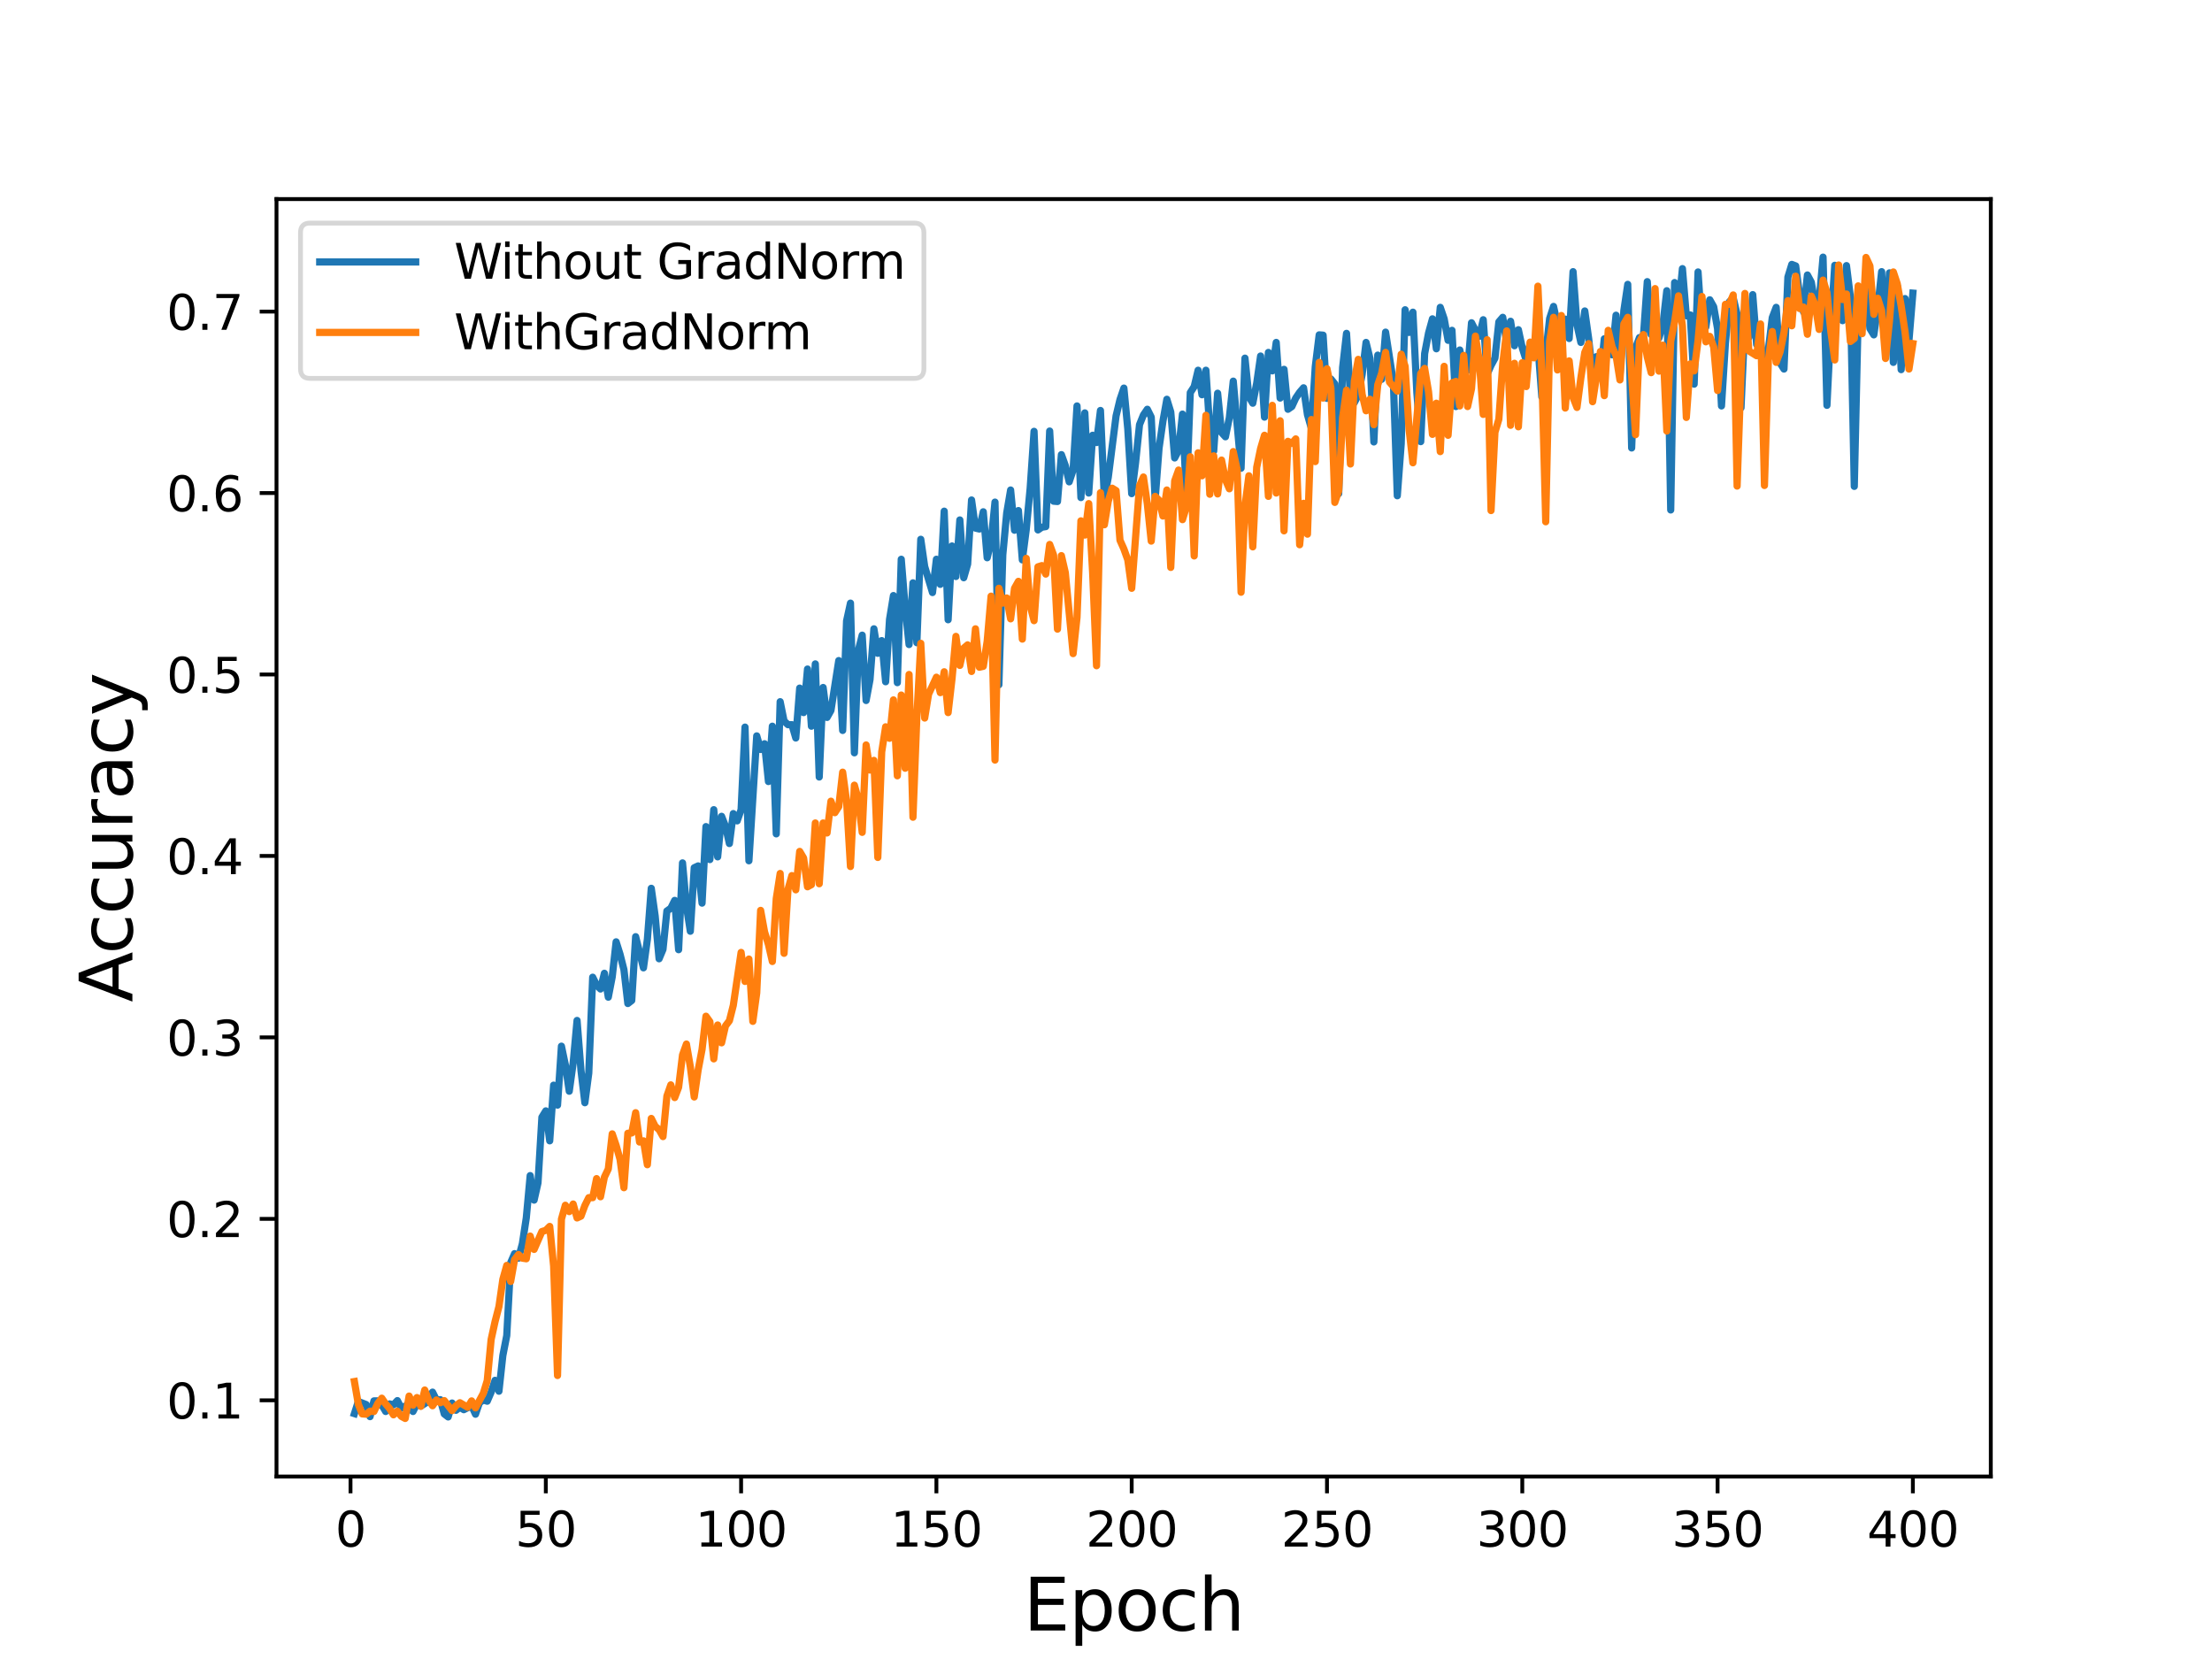 <?xml version="1.0" encoding="utf-8" standalone="no"?>
<!DOCTYPE svg PUBLIC "-//W3C//DTD SVG 1.1//EN"
  "http://www.w3.org/Graphics/SVG/1.1/DTD/svg11.dtd">
<svg height="345.6pt" version="1.1" viewBox="0 0 460.8 345.6" width="460.8pt" xmlns="http://www.w3.org/2000/svg" xmlns:xlink="http://www.w3.org/1999/xlink">
 <defs>
  <style type="text/css">*{stroke-linecap:butt;stroke-linejoin:round;}</style>
 </defs>
 <g id="figure_1">
  <g id="patch_1">
   <path d="M 0 345.6 
L 460.8 345.6 
L 460.8 0 
L 0 0 
z
" style="fill:#ffffff;"/>
  </g>
  <g id="axes_1">
   <g id="patch_2">
    <path d="M 57.6 307.584 
L 414.72 307.584 
L 414.72 41.472 
L 57.6 41.472 
z
" style="fill:#ffffff;"/>
   </g>
   <g id="matplotlib.axis_1">
    <g id="xtick_1">
     <g id="line2d_1">
      <defs>
       <path d="M 0 0 
L 0 3.5 
" id="m61947dbec0" style="stroke:#000000;stroke-width:0.8;"/>
      </defs>
      <g>
       <use style="stroke:#000000;stroke-width:0.8;" x="73.019" xlink:href="#m61947dbec0" y="307.584"/>
      </g>
     </g>
     <g id="text_1">
      <!-- 0 -->
      <g transform="translate(69.838 322.182)scale(0.1 -0.1)">
       <defs>
        <path d="M 2034 4250 
Q 1547 4250 1301 3770 
Q 1056 3291 1056 2328 
Q 1056 1369 1301 889 
Q 1547 409 2034 409 
Q 2525 409 2770 889 
Q 3016 1369 3016 2328 
Q 3016 3291 2770 3770 
Q 2525 4250 2034 4250 
z
M 2034 4750 
Q 2819 4750 3233 4129 
Q 3647 3509 3647 2328 
Q 3647 1150 3233 529 
Q 2819 -91 2034 -91 
Q 1250 -91 836 529 
Q 422 1150 422 2328 
Q 422 3509 836 4129 
Q 1250 4750 2034 4750 
z
" id="DejaVuSans-30" transform="scale(0.016)"/>
       </defs>
       <use xlink:href="#DejaVuSans-30"/>
      </g>
     </g>
    </g>
    <g id="xtick_2">
     <g id="line2d_2">
      <g>
       <use style="stroke:#000000;stroke-width:0.8;" x="113.703" xlink:href="#m61947dbec0" y="307.584"/>
      </g>
     </g>
     <g id="text_2">
      <!-- 50 -->
      <g transform="translate(107.34 322.182)scale(0.1 -0.1)">
       <defs>
        <path d="M 691 4666 
L 3169 4666 
L 3169 4134 
L 1269 4134 
L 1269 2991 
Q 1406 3038 1543 3061 
Q 1681 3084 1819 3084 
Q 2600 3084 3056 2656 
Q 3513 2228 3513 1497 
Q 3513 744 3044 326 
Q 2575 -91 1722 -91 
Q 1428 -91 1123 -41 
Q 819 9 494 109 
L 494 744 
Q 775 591 1075 516 
Q 1375 441 1709 441 
Q 2250 441 2565 725 
Q 2881 1009 2881 1497 
Q 2881 1984 2565 2268 
Q 2250 2553 1709 2553 
Q 1456 2553 1204 2497 
Q 953 2441 691 2322 
L 691 4666 
z
" id="DejaVuSans-35" transform="scale(0.016)"/>
       </defs>
       <use xlink:href="#DejaVuSans-35"/>
       <use x="63.623" xlink:href="#DejaVuSans-30"/>
      </g>
     </g>
    </g>
    <g id="xtick_3">
     <g id="line2d_3">
      <g>
       <use style="stroke:#000000;stroke-width:0.8;" x="154.386" xlink:href="#m61947dbec0" y="307.584"/>
      </g>
     </g>
     <g id="text_3">
      <!-- 100 -->
      <g transform="translate(144.842 322.182)scale(0.1 -0.1)">
       <defs>
        <path d="M 794 531 
L 1825 531 
L 1825 4091 
L 703 3866 
L 703 4441 
L 1819 4666 
L 2450 4666 
L 2450 531 
L 3481 531 
L 3481 0 
L 794 0 
L 794 531 
z
" id="DejaVuSans-31" transform="scale(0.016)"/>
       </defs>
       <use xlink:href="#DejaVuSans-31"/>
       <use x="63.623" xlink:href="#DejaVuSans-30"/>
       <use x="127.246" xlink:href="#DejaVuSans-30"/>
      </g>
     </g>
    </g>
    <g id="xtick_4">
     <g id="line2d_4">
      <g>
       <use style="stroke:#000000;stroke-width:0.8;" x="195.07" xlink:href="#m61947dbec0" y="307.584"/>
      </g>
     </g>
     <g id="text_4">
      <!-- 150 -->
      <g transform="translate(185.526 322.182)scale(0.1 -0.1)">
       <use xlink:href="#DejaVuSans-31"/>
       <use x="63.623" xlink:href="#DejaVuSans-35"/>
       <use x="127.246" xlink:href="#DejaVuSans-30"/>
      </g>
     </g>
    </g>
    <g id="xtick_5">
     <g id="line2d_5">
      <g>
       <use style="stroke:#000000;stroke-width:0.8;" x="235.753" xlink:href="#m61947dbec0" y="307.584"/>
      </g>
     </g>
     <g id="text_5">
      <!-- 200 -->
      <g transform="translate(226.209 322.182)scale(0.1 -0.1)">
       <defs>
        <path d="M 1228 531 
L 3431 531 
L 3431 0 
L 469 0 
L 469 531 
Q 828 903 1448 1529 
Q 2069 2156 2228 2338 
Q 2531 2678 2651 2914 
Q 2772 3150 2772 3378 
Q 2772 3750 2511 3984 
Q 2250 4219 1831 4219 
Q 1534 4219 1204 4116 
Q 875 4013 500 3803 
L 500 4441 
Q 881 4594 1212 4672 
Q 1544 4750 1819 4750 
Q 2544 4750 2975 4387 
Q 3406 4025 3406 3419 
Q 3406 3131 3298 2873 
Q 3191 2616 2906 2266 
Q 2828 2175 2409 1742 
Q 1991 1309 1228 531 
z
" id="DejaVuSans-32" transform="scale(0.016)"/>
       </defs>
       <use xlink:href="#DejaVuSans-32"/>
       <use x="63.623" xlink:href="#DejaVuSans-30"/>
       <use x="127.246" xlink:href="#DejaVuSans-30"/>
      </g>
     </g>
    </g>
    <g id="xtick_6">
     <g id="line2d_6">
      <g>
       <use style="stroke:#000000;stroke-width:0.8;" x="276.437" xlink:href="#m61947dbec0" y="307.584"/>
      </g>
     </g>
     <g id="text_6">
      <!-- 250 -->
      <g transform="translate(266.893 322.182)scale(0.1 -0.1)">
       <use xlink:href="#DejaVuSans-32"/>
       <use x="63.623" xlink:href="#DejaVuSans-35"/>
       <use x="127.246" xlink:href="#DejaVuSans-30"/>
      </g>
     </g>
    </g>
    <g id="xtick_7">
     <g id="line2d_7">
      <g>
       <use style="stroke:#000000;stroke-width:0.8;" x="317.12" xlink:href="#m61947dbec0" y="307.584"/>
      </g>
     </g>
     <g id="text_7">
      <!-- 300 -->
      <g transform="translate(307.576 322.182)scale(0.1 -0.1)">
       <defs>
        <path d="M 2597 2516 
Q 3050 2419 3304 2112 
Q 3559 1806 3559 1356 
Q 3559 666 3084 287 
Q 2609 -91 1734 -91 
Q 1441 -91 1130 -33 
Q 819 25 488 141 
L 488 750 
Q 750 597 1062 519 
Q 1375 441 1716 441 
Q 2309 441 2620 675 
Q 2931 909 2931 1356 
Q 2931 1769 2642 2001 
Q 2353 2234 1838 2234 
L 1294 2234 
L 1294 2753 
L 1863 2753 
Q 2328 2753 2575 2939 
Q 2822 3125 2822 3475 
Q 2822 3834 2567 4026 
Q 2313 4219 1838 4219 
Q 1578 4219 1281 4162 
Q 984 4106 628 3988 
L 628 4550 
Q 988 4650 1302 4700 
Q 1616 4750 1894 4750 
Q 2613 4750 3031 4423 
Q 3450 4097 3450 3541 
Q 3450 3153 3228 2886 
Q 3006 2619 2597 2516 
z
" id="DejaVuSans-33" transform="scale(0.016)"/>
       </defs>
       <use xlink:href="#DejaVuSans-33"/>
       <use x="63.623" xlink:href="#DejaVuSans-30"/>
       <use x="127.246" xlink:href="#DejaVuSans-30"/>
      </g>
     </g>
    </g>
    <g id="xtick_8">
     <g id="line2d_8">
      <g>
       <use style="stroke:#000000;stroke-width:0.8;" x="357.804" xlink:href="#m61947dbec0" y="307.584"/>
      </g>
     </g>
     <g id="text_8">
      <!-- 350 -->
      <g transform="translate(348.26 322.182)scale(0.1 -0.1)">
       <use xlink:href="#DejaVuSans-33"/>
       <use x="63.623" xlink:href="#DejaVuSans-35"/>
       <use x="127.246" xlink:href="#DejaVuSans-30"/>
      </g>
     </g>
    </g>
    <g id="xtick_9">
     <g id="line2d_9">
      <g>
       <use style="stroke:#000000;stroke-width:0.8;" x="398.487" xlink:href="#m61947dbec0" y="307.584"/>
      </g>
     </g>
     <g id="text_9">
      <!-- 400 -->
      <g transform="translate(388.944 322.182)scale(0.1 -0.1)">
       <defs>
        <path d="M 2419 4116 
L 825 1625 
L 2419 1625 
L 2419 4116 
z
M 2253 4666 
L 3047 4666 
L 3047 1625 
L 3713 1625 
L 3713 1100 
L 3047 1100 
L 3047 0 
L 2419 0 
L 2419 1100 
L 313 1100 
L 313 1709 
L 2253 4666 
z
" id="DejaVuSans-34" transform="scale(0.016)"/>
       </defs>
       <use xlink:href="#DejaVuSans-34"/>
       <use x="63.623" xlink:href="#DejaVuSans-30"/>
       <use x="127.246" xlink:href="#DejaVuSans-30"/>
      </g>
     </g>
    </g>
    <g id="text_10">
     <!-- Epoch -->
     <g transform="translate(213.194 339.66)scale(0.15 -0.15)">
      <defs>
       <path d="M 628 4666 
L 3578 4666 
L 3578 4134 
L 1259 4134 
L 1259 2753 
L 3481 2753 
L 3481 2222 
L 1259 2222 
L 1259 531 
L 3634 531 
L 3634 0 
L 628 0 
L 628 4666 
z
" id="DejaVuSans-45" transform="scale(0.016)"/>
       <path d="M 1159 525 
L 1159 -1331 
L 581 -1331 
L 581 3500 
L 1159 3500 
L 1159 2969 
Q 1341 3281 1617 3432 
Q 1894 3584 2278 3584 
Q 2916 3584 3314 3078 
Q 3713 2572 3713 1747 
Q 3713 922 3314 415 
Q 2916 -91 2278 -91 
Q 1894 -91 1617 61 
Q 1341 213 1159 525 
z
M 3116 1747 
Q 3116 2381 2855 2742 
Q 2594 3103 2138 3103 
Q 1681 3103 1420 2742 
Q 1159 2381 1159 1747 
Q 1159 1113 1420 752 
Q 1681 391 2138 391 
Q 2594 391 2855 752 
Q 3116 1113 3116 1747 
z
" id="DejaVuSans-70" transform="scale(0.016)"/>
       <path d="M 1959 3097 
Q 1497 3097 1228 2736 
Q 959 2375 959 1747 
Q 959 1119 1226 758 
Q 1494 397 1959 397 
Q 2419 397 2687 759 
Q 2956 1122 2956 1747 
Q 2956 2369 2687 2733 
Q 2419 3097 1959 3097 
z
M 1959 3584 
Q 2709 3584 3137 3096 
Q 3566 2609 3566 1747 
Q 3566 888 3137 398 
Q 2709 -91 1959 -91 
Q 1206 -91 779 398 
Q 353 888 353 1747 
Q 353 2609 779 3096 
Q 1206 3584 1959 3584 
z
" id="DejaVuSans-6f" transform="scale(0.016)"/>
       <path d="M 3122 3366 
L 3122 2828 
Q 2878 2963 2633 3030 
Q 2388 3097 2138 3097 
Q 1578 3097 1268 2742 
Q 959 2388 959 1747 
Q 959 1106 1268 751 
Q 1578 397 2138 397 
Q 2388 397 2633 464 
Q 2878 531 3122 666 
L 3122 134 
Q 2881 22 2623 -34 
Q 2366 -91 2075 -91 
Q 1284 -91 818 406 
Q 353 903 353 1747 
Q 353 2603 823 3093 
Q 1294 3584 2113 3584 
Q 2378 3584 2631 3529 
Q 2884 3475 3122 3366 
z
" id="DejaVuSans-63" transform="scale(0.016)"/>
       <path d="M 3513 2113 
L 3513 0 
L 2938 0 
L 2938 2094 
Q 2938 2591 2744 2837 
Q 2550 3084 2163 3084 
Q 1697 3084 1428 2787 
Q 1159 2491 1159 1978 
L 1159 0 
L 581 0 
L 581 4863 
L 1159 4863 
L 1159 2956 
Q 1366 3272 1645 3428 
Q 1925 3584 2291 3584 
Q 2894 3584 3203 3211 
Q 3513 2838 3513 2113 
z
" id="DejaVuSans-68" transform="scale(0.016)"/>
      </defs>
      <use xlink:href="#DejaVuSans-45"/>
      <use x="63.184" xlink:href="#DejaVuSans-70"/>
      <use x="126.66" xlink:href="#DejaVuSans-6f"/>
      <use x="187.842" xlink:href="#DejaVuSans-63"/>
      <use x="242.822" xlink:href="#DejaVuSans-68"/>
     </g>
    </g>
   </g>
   <g id="matplotlib.axis_2">
    <g id="ytick_1">
     <g id="line2d_10">
      <defs>
       <path d="M 0 0 
L -3.5 0 
" id="m4058f0168a" style="stroke:#000000;stroke-width:0.8;"/>
      </defs>
      <g>
       <use style="stroke:#000000;stroke-width:0.8;" x="57.6" xlink:href="#m4058f0168a" y="291.708"/>
      </g>
     </g>
     <g id="text_11">
      <!-- 0.1 -->
      <g transform="translate(34.697 295.507)scale(0.1 -0.1)">
       <defs>
        <path d="M 684 794 
L 1344 794 
L 1344 0 
L 684 0 
L 684 794 
z
" id="DejaVuSans-2e" transform="scale(0.016)"/>
       </defs>
       <use xlink:href="#DejaVuSans-30"/>
       <use x="63.623" xlink:href="#DejaVuSans-2e"/>
       <use x="95.41" xlink:href="#DejaVuSans-31"/>
      </g>
     </g>
    </g>
    <g id="ytick_2">
     <g id="line2d_11">
      <g>
       <use style="stroke:#000000;stroke-width:0.8;" x="57.6" xlink:href="#m4058f0168a" y="253.908"/>
      </g>
     </g>
     <g id="text_12">
      <!-- 0.2 -->
      <g transform="translate(34.697 257.707)scale(0.1 -0.1)">
       <use xlink:href="#DejaVuSans-30"/>
       <use x="63.623" xlink:href="#DejaVuSans-2e"/>
       <use x="95.41" xlink:href="#DejaVuSans-32"/>
      </g>
     </g>
    </g>
    <g id="ytick_3">
     <g id="line2d_12">
      <g>
       <use style="stroke:#000000;stroke-width:0.8;" x="57.6" xlink:href="#m4058f0168a" y="216.108"/>
      </g>
     </g>
     <g id="text_13">
      <!-- 0.3 -->
      <g transform="translate(34.697 219.907)scale(0.1 -0.1)">
       <use xlink:href="#DejaVuSans-30"/>
       <use x="63.623" xlink:href="#DejaVuSans-2e"/>
       <use x="95.41" xlink:href="#DejaVuSans-33"/>
      </g>
     </g>
    </g>
    <g id="ytick_4">
     <g id="line2d_13">
      <g>
       <use style="stroke:#000000;stroke-width:0.8;" x="57.6" xlink:href="#m4058f0168a" y="178.308"/>
      </g>
     </g>
     <g id="text_14">
      <!-- 0.4 -->
      <g transform="translate(34.697 182.107)scale(0.1 -0.1)">
       <use xlink:href="#DejaVuSans-30"/>
       <use x="63.623" xlink:href="#DejaVuSans-2e"/>
       <use x="95.41" xlink:href="#DejaVuSans-34"/>
      </g>
     </g>
    </g>
    <g id="ytick_5">
     <g id="line2d_14">
      <g>
       <use style="stroke:#000000;stroke-width:0.8;" x="57.6" xlink:href="#m4058f0168a" y="140.508"/>
      </g>
     </g>
     <g id="text_15">
      <!-- 0.5 -->
      <g transform="translate(34.697 144.307)scale(0.1 -0.1)">
       <use xlink:href="#DejaVuSans-30"/>
       <use x="63.623" xlink:href="#DejaVuSans-2e"/>
       <use x="95.41" xlink:href="#DejaVuSans-35"/>
      </g>
     </g>
    </g>
    <g id="ytick_6">
     <g id="line2d_15">
      <g>
       <use style="stroke:#000000;stroke-width:0.8;" x="57.6" xlink:href="#m4058f0168a" y="102.708"/>
      </g>
     </g>
     <g id="text_16">
      <!-- 0.6 -->
      <g transform="translate(34.697 106.507)scale(0.1 -0.1)">
       <defs>
        <path d="M 2113 2584 
Q 1688 2584 1439 2293 
Q 1191 2003 1191 1497 
Q 1191 994 1439 701 
Q 1688 409 2113 409 
Q 2538 409 2786 701 
Q 3034 994 3034 1497 
Q 3034 2003 2786 2293 
Q 2538 2584 2113 2584 
z
M 3366 4563 
L 3366 3988 
Q 3128 4100 2886 4159 
Q 2644 4219 2406 4219 
Q 1781 4219 1451 3797 
Q 1122 3375 1075 2522 
Q 1259 2794 1537 2939 
Q 1816 3084 2150 3084 
Q 2853 3084 3261 2657 
Q 3669 2231 3669 1497 
Q 3669 778 3244 343 
Q 2819 -91 2113 -91 
Q 1303 -91 875 529 
Q 447 1150 447 2328 
Q 447 3434 972 4092 
Q 1497 4750 2381 4750 
Q 2619 4750 2861 4703 
Q 3103 4656 3366 4563 
z
" id="DejaVuSans-36" transform="scale(0.016)"/>
       </defs>
       <use xlink:href="#DejaVuSans-30"/>
       <use x="63.623" xlink:href="#DejaVuSans-2e"/>
       <use x="95.41" xlink:href="#DejaVuSans-36"/>
      </g>
     </g>
    </g>
    <g id="ytick_7">
     <g id="line2d_16">
      <g>
       <use style="stroke:#000000;stroke-width:0.8;" x="57.6" xlink:href="#m4058f0168a" y="64.908"/>
      </g>
     </g>
     <g id="text_17">
      <!-- 0.7 -->
      <g transform="translate(34.697 68.707)scale(0.1 -0.1)">
       <defs>
        <path d="M 525 4666 
L 3525 4666 
L 3525 4397 
L 1831 0 
L 1172 0 
L 2766 4134 
L 525 4134 
L 525 4666 
z
" id="DejaVuSans-37" transform="scale(0.016)"/>
       </defs>
       <use xlink:href="#DejaVuSans-30"/>
       <use x="63.623" xlink:href="#DejaVuSans-2e"/>
       <use x="95.41" xlink:href="#DejaVuSans-37"/>
      </g>
     </g>
    </g>
    <g id="text_18">
     <!-- Accuracy -->
     <g transform="translate(27.577 208.77)rotate(-90)scale(0.15 -0.15)">
      <defs>
       <path d="M 2188 4044 
L 1331 1722 
L 3047 1722 
L 2188 4044 
z
M 1831 4666 
L 2547 4666 
L 4325 0 
L 3669 0 
L 3244 1197 
L 1141 1197 
L 716 0 
L 50 0 
L 1831 4666 
z
" id="DejaVuSans-41" transform="scale(0.016)"/>
       <path d="M 544 1381 
L 544 3500 
L 1119 3500 
L 1119 1403 
Q 1119 906 1312 657 
Q 1506 409 1894 409 
Q 2359 409 2629 706 
Q 2900 1003 2900 1516 
L 2900 3500 
L 3475 3500 
L 3475 0 
L 2900 0 
L 2900 538 
Q 2691 219 2414 64 
Q 2138 -91 1772 -91 
Q 1169 -91 856 284 
Q 544 659 544 1381 
z
M 1991 3584 
L 1991 3584 
z
" id="DejaVuSans-75" transform="scale(0.016)"/>
       <path d="M 2631 2963 
Q 2534 3019 2420 3045 
Q 2306 3072 2169 3072 
Q 1681 3072 1420 2755 
Q 1159 2438 1159 1844 
L 1159 0 
L 581 0 
L 581 3500 
L 1159 3500 
L 1159 2956 
Q 1341 3275 1631 3429 
Q 1922 3584 2338 3584 
Q 2397 3584 2469 3576 
Q 2541 3569 2628 3553 
L 2631 2963 
z
" id="DejaVuSans-72" transform="scale(0.016)"/>
       <path d="M 2194 1759 
Q 1497 1759 1228 1600 
Q 959 1441 959 1056 
Q 959 750 1161 570 
Q 1363 391 1709 391 
Q 2188 391 2477 730 
Q 2766 1069 2766 1631 
L 2766 1759 
L 2194 1759 
z
M 3341 1997 
L 3341 0 
L 2766 0 
L 2766 531 
Q 2569 213 2275 61 
Q 1981 -91 1556 -91 
Q 1019 -91 701 211 
Q 384 513 384 1019 
Q 384 1609 779 1909 
Q 1175 2209 1959 2209 
L 2766 2209 
L 2766 2266 
Q 2766 2663 2505 2880 
Q 2244 3097 1772 3097 
Q 1472 3097 1187 3025 
Q 903 2953 641 2809 
L 641 3341 
Q 956 3463 1253 3523 
Q 1550 3584 1831 3584 
Q 2591 3584 2966 3190 
Q 3341 2797 3341 1997 
z
" id="DejaVuSans-61" transform="scale(0.016)"/>
       <path d="M 2059 -325 
Q 1816 -950 1584 -1140 
Q 1353 -1331 966 -1331 
L 506 -1331 
L 506 -850 
L 844 -850 
Q 1081 -850 1212 -737 
Q 1344 -625 1503 -206 
L 1606 56 
L 191 3500 
L 800 3500 
L 1894 763 
L 2988 3500 
L 3597 3500 
L 2059 -325 
z
" id="DejaVuSans-79" transform="scale(0.016)"/>
      </defs>
      <use xlink:href="#DejaVuSans-41"/>
      <use x="66.658" xlink:href="#DejaVuSans-63"/>
      <use x="121.639" xlink:href="#DejaVuSans-63"/>
      <use x="176.619" xlink:href="#DejaVuSans-75"/>
      <use x="239.998" xlink:href="#DejaVuSans-72"/>
      <use x="281.111" xlink:href="#DejaVuSans-61"/>
      <use x="342.391" xlink:href="#DejaVuSans-63"/>
      <use x="397.371" xlink:href="#DejaVuSans-79"/>
     </g>
    </g>
   </g>
   <g id="line2d_17">
    <path clip-path="url(#pa5a0546afa)" d="M 73.833 294.48 
L 74.646 291.96 
L 76.274 292.59 
L 77.087 295.11 
L 77.901 291.834 
L 78.715 291.834 
L 79.528 292.653 
L 80.342 294.039 
L 81.156 292.464 
L 81.969 292.653 
L 82.783 291.771 
L 83.597 293.346 
L 84.41 292.905 
L 85.224 293.22 
L 86.038 294.039 
L 86.851 292.401 
L 87.665 292.905 
L 89.292 291.897 
L 90.106 290.007 
L 90.92 291.645 
L 91.733 291.582 
L 92.547 294.543 
L 93.361 295.173 
L 94.174 292.275 
L 94.988 293.787 
L 95.802 293.157 
L 96.616 293.661 
L 98.243 292.842 
L 99.057 294.606 
L 99.87 292.212 
L 100.684 291.645 
L 101.498 291.897 
L 102.311 290.007 
L 103.125 287.55 
L 103.939 289.818 
L 104.752 282.384 
L 105.566 278.226 
L 106.38 263.043 
L 107.193 261.153 
L 108.007 262.098 
L 108.821 259.074 
L 109.634 253.719 
L 110.448 244.899 
L 111.262 250.002 
L 112.075 246.411 
L 112.889 232.74 
L 113.703 231.417 
L 114.516 237.654 
L 115.33 226.062 
L 116.144 230.22 
L 116.957 217.935 
L 117.771 221.841 
L 118.585 227.322 
L 119.398 221.463 
L 120.212 212.58 
L 121.026 222.975 
L 121.839 229.716 
L 122.653 223.542 
L 123.467 203.571 
L 124.28 205.209 
L 125.094 206.028 
L 125.908 202.752 
L 126.721 207.729 
L 127.535 203.508 
L 128.349 196.2 
L 129.162 198.783 
L 129.976 201.996 
L 130.79 209.052 
L 131.603 208.422 
L 132.417 195.129 
L 134.044 201.618 
L 134.858 195.696 
L 135.672 185.049 
L 136.485 190.845 
L 137.299 199.728 
L 138.113 197.775 
L 138.926 189.774 
L 139.74 189.207 
L 140.554 187.569 
L 141.367 197.838 
L 142.181 179.757 
L 142.995 188.766 
L 143.808 193.995 
L 144.622 180.765 
L 145.436 180.387 
L 146.249 188.136 
L 147.063 172.197 
L 147.877 179.064 
L 148.69 168.669 
L 149.504 178.497 
L 150.318 170.055 
L 151.131 172.134 
L 151.945 175.725 
L 152.759 169.488 
L 153.572 171 
L 154.386 168.669 
L 155.2 151.47 
L 156.013 179.316 
L 157.641 153.297 
L 158.454 156.132 
L 159.268 154.935 
L 160.082 162.81 
L 160.895 151.281 
L 161.709 173.709 
L 162.523 146.178 
L 163.336 150.21 
L 164.15 150.966 
L 164.964 150.966 
L 165.777 153.738 
L 166.591 143.343 
L 167.405 148.446 
L 168.219 139.374 
L 169.032 151.281 
L 169.846 138.303 
L 170.66 161.865 
L 171.473 143.217 
L 172.287 149.454 
L 173.101 148.005 
L 174.728 137.61 
L 175.542 152.163 
L 176.355 129.357 
L 177.169 125.64 
L 177.983 156.825 
L 178.796 135.531 
L 179.61 132.318 
L 180.424 145.926 
L 181.237 141.579 
L 182.051 130.995 
L 182.865 136.098 
L 183.678 133.452 
L 184.492 142.02 
L 185.306 129.042 
L 186.119 124.065 
L 186.933 142.209 
L 187.747 116.505 
L 188.56 126.522 
L 189.374 134.271 
L 190.188 121.419 
L 191.001 133.893 
L 191.815 112.347 
L 192.629 118.017 
L 194.256 123.435 
L 195.07 116.505 
L 195.883 121.734 
L 196.697 106.488 
L 197.511 129.105 
L 198.324 113.733 
L 199.138 120.096 
L 199.952 108.315 
L 200.765 120.348 
L 201.579 117.513 
L 202.393 104.157 
L 203.206 110.016 
L 204.02 110.205 
L 204.834 106.614 
L 205.647 116.19 
L 206.461 112.788 
L 207.275 104.598 
L 208.088 142.65 
L 208.902 115.56 
L 209.716 106.866 
L 210.529 102.078 
L 211.343 110.457 
L 212.157 106.362 
L 212.97 116.631 
L 213.784 110.331 
L 214.598 101.763 
L 215.411 89.856 
L 216.225 110.394 
L 217.039 109.827 
L 217.852 109.701 
L 218.666 89.793 
L 219.48 104.409 
L 220.293 104.472 
L 221.107 94.707 
L 221.921 96.975 
L 222.734 100.377 
L 223.548 97.92 
L 224.362 84.564 
L 225.175 103.653 
L 225.989 86.013 
L 226.803 102.708 
L 227.616 90.675 
L 228.43 92.187 
L 229.244 85.509 
L 230.057 103.779 
L 230.871 99.432 
L 232.498 86.643 
L 233.312 83.241 
L 234.126 80.847 
L 234.939 89.352 
L 235.753 102.834 
L 236.567 96.345 
L 237.381 88.47 
L 238.194 86.454 
L 239.008 85.257 
L 239.822 86.895 
L 240.635 104.094 
L 241.449 93.384 
L 242.263 87.714 
L 243.076 83.178 
L 243.89 85.824 
L 244.704 95.4 
L 245.517 93.825 
L 246.331 86.265 
L 247.145 103.212 
L 247.958 81.792 
L 248.772 80.532 
L 249.586 77.13 
L 250.399 82.233 
L 251.213 77.13 
L 252.027 89.667 
L 252.84 93.951 
L 253.654 81.918 
L 254.468 90.108 
L 255.281 90.99 
L 256.095 87.021 
L 256.909 79.398 
L 258.536 97.542 
L 259.35 74.61 
L 260.163 82.611 
L 260.977 83.997 
L 261.791 79.839 
L 262.604 74.169 
L 263.418 86.895 
L 264.232 73.413 
L 265.045 77.256 
L 265.859 71.334 
L 266.673 82.926 
L 267.486 76.941 
L 268.3 85.257 
L 269.114 84.69 
L 269.927 82.926 
L 270.741 81.729 
L 271.555 80.784 
L 272.368 86.391 
L 273.182 89.226 
L 273.996 76.374 
L 274.809 69.759 
L 275.623 69.822 
L 276.437 82.989 
L 277.25 78.957 
L 278.064 79.965 
L 278.878 102.834 
L 279.691 76.563 
L 280.505 69.444 
L 281.319 82.485 
L 282.132 83.871 
L 282.946 82.296 
L 283.76 78.012 
L 284.573 71.334 
L 285.387 74.673 
L 286.201 92.061 
L 287.014 73.98 
L 287.828 79.02 
L 288.642 69.192 
L 290.269 79.713 
L 291.083 103.275 
L 291.896 92.439 
L 292.71 64.53 
L 293.524 69.255 
L 294.337 65.034 
L 295.151 81.729 
L 295.965 91.998 
L 296.778 73.665 
L 297.592 69.381 
L 298.406 66.42 
L 299.219 72.657 
L 300.033 64.026 
L 300.847 66.42 
L 301.66 70.893 
L 302.474 68.814 
L 303.288 84.69 
L 304.101 72.909 
L 304.915 76.878 
L 305.729 77.13 
L 306.543 67.239 
L 307.356 68.814 
L 308.17 70.074 
L 308.984 66.609 
L 309.797 77.949 
L 310.611 76.122 
L 311.425 74.61 
L 312.238 67.05 
L 313.052 66.105 
L 313.866 71.397 
L 314.679 66.924 
L 315.493 72.027 
L 316.307 68.688 
L 317.12 72.468 
L 317.934 75.051 
L 318.748 71.586 
L 319.561 73.413 
L 320.375 72.027 
L 321.189 82.674 
L 322.002 73.728 
L 322.816 66.357 
L 323.63 63.837 
L 325.257 71.208 
L 326.071 66.483 
L 326.884 70.515 
L 327.698 56.592 
L 328.512 67.617 
L 329.325 71.334 
L 330.139 64.782 
L 330.953 70.578 
L 331.766 78.201 
L 332.58 74.295 
L 333.394 78.327 
L 334.207 70.578 
L 335.021 71.397 
L 335.835 73.917 
L 336.648 65.664 
L 337.462 78.201 
L 338.276 64.719 
L 339.089 59.238 
L 339.903 93.321 
L 340.717 72.468 
L 341.53 70.326 
L 342.344 70.2 
L 343.158 58.671 
L 343.971 69.696 
L 344.785 64.719 
L 345.599 70.389 
L 346.412 67.617 
L 347.226 60.561 
L 348.04 106.236 
L 348.853 58.86 
L 349.667 64.215 
L 350.481 55.962 
L 351.294 65.79 
L 352.108 65.601 
L 352.922 80.028 
L 353.735 56.655 
L 354.549 68.814 
L 355.363 68.121 
L 356.176 62.451 
L 356.99 63.9 
L 357.804 68.499 
L 358.617 84.564 
L 359.431 71.523 
L 360.245 62.892 
L 361.058 62.073 
L 361.872 65.475 
L 362.686 84.942 
L 363.499 66.861 
L 364.313 70.326 
L 365.127 61.38 
L 365.94 71.775 
L 366.754 70.767 
L 367.568 78.39 
L 368.381 72.909 
L 369.195 66.168 
L 370.009 64.026 
L 370.822 75.618 
L 371.636 76.878 
L 372.45 57.726 
L 373.263 55.08 
L 374.077 55.395 
L 374.891 61.506 
L 375.704 64.971 
L 376.518 57.285 
L 377.332 58.797 
L 378.146 63.648 
L 378.959 62.703 
L 379.773 53.568 
L 380.587 84.438 
L 381.4 67.869 
L 382.214 55.269 
L 383.028 56.844 
L 383.841 66.798 
L 384.655 55.332 
L 385.469 61.884 
L 386.282 101.322 
L 387.096 65.664 
L 387.91 61.632 
L 388.723 58.734 
L 389.537 68.436 
L 390.351 69.759 
L 391.164 64.152 
L 391.978 56.592 
L 392.792 72.027 
L 393.605 56.844 
L 394.419 75.492 
L 395.233 59.553 
L 396.046 77.004 
L 396.86 62.199 
L 397.674 70.893 
L 398.487 61.065 
L 398.487 61.065 
" style="fill:none;stroke:#1f77b4;stroke-linecap:square;stroke-width:1.5;"/>
   </g>
   <g id="line2d_18">
    <path clip-path="url(#pa5a0546afa)" d="M 73.833 287.802 
L 74.646 292.527 
L 75.46 294.543 
L 76.274 294.606 
L 77.087 293.976 
L 77.901 294.039 
L 78.715 292.338 
L 79.528 291.267 
L 80.342 292.464 
L 81.156 293.409 
L 81.969 294.732 
L 82.783 293.976 
L 83.597 295.047 
L 84.41 295.488 
L 85.224 290.826 
L 86.038 292.716 
L 86.851 291.141 
L 87.665 292.968 
L 88.479 289.566 
L 89.292 291.645 
L 90.106 292.842 
L 90.92 291.645 
L 91.733 292.212 
L 92.547 291.771 
L 94.174 293.85 
L 94.988 292.842 
L 95.802 292.212 
L 97.429 293.157 
L 98.243 291.834 
L 99.057 293.283 
L 100.684 290.259 
L 101.498 287.613 
L 102.311 279.045 
L 103.125 275.328 
L 103.939 272.178 
L 104.752 266.508 
L 105.566 263.61 
L 106.38 266.949 
L 107.193 262.413 
L 108.007 261.342 
L 108.821 262.098 
L 109.634 262.224 
L 110.448 257.499 
L 111.262 260.271 
L 112.889 256.554 
L 113.703 256.302 
L 114.516 255.483 
L 115.33 263.736 
L 116.144 286.542 
L 116.957 253.971 
L 117.771 251.073 
L 118.585 252.396 
L 119.398 250.821 
L 120.212 253.719 
L 121.026 253.341 
L 121.839 251.136 
L 122.653 249.498 
L 123.467 249.498 
L 124.28 245.529 
L 125.094 249.309 
L 125.908 245.214 
L 126.721 243.513 
L 127.535 236.205 
L 128.349 238.599 
L 129.162 241.497 
L 129.976 247.419 
L 130.79 236.079 
L 131.603 236.016 
L 132.417 231.795 
L 133.231 237.906 
L 134.044 237.654 
L 134.858 242.631 
L 135.672 232.992 
L 136.485 234.63 
L 137.299 235.323 
L 138.113 236.772 
L 138.926 228.33 
L 139.74 225.999 
L 140.554 228.645 
L 141.367 226.503 
L 142.181 219.762 
L 142.995 217.494 
L 143.808 222.219 
L 144.622 228.519 
L 145.436 222.912 
L 146.249 218.628 
L 147.063 211.698 
L 147.877 212.832 
L 148.69 220.581 
L 149.504 213.525 
L 150.318 217.242 
L 151.131 213.714 
L 151.945 212.643 
L 152.759 209.43 
L 154.386 198.405 
L 155.2 204.453 
L 156.013 199.791 
L 156.827 212.769 
L 157.641 206.847 
L 158.454 189.648 
L 159.268 194.121 
L 160.082 196.767 
L 160.895 200.295 
L 161.709 187.191 
L 162.523 181.962 
L 163.336 198.594 
L 164.15 185.301 
L 164.964 182.403 
L 165.777 185.364 
L 166.591 177.363 
L 167.405 178.749 
L 168.219 184.734 
L 169.032 184.293 
L 169.846 171.441 
L 170.66 184.104 
L 171.473 171.441 
L 172.287 173.52 
L 173.101 166.905 
L 173.914 169.299 
L 174.728 168.039 
L 175.542 160.857 
L 176.355 166.842 
L 177.169 180.513 
L 177.983 163.566 
L 178.796 166.527 
L 179.61 173.394 
L 180.424 155.187 
L 181.237 160.416 
L 182.051 158.4 
L 182.865 178.623 
L 183.678 156.636 
L 184.492 151.407 
L 185.306 153.801 
L 186.119 145.8 
L 186.933 161.613 
L 187.747 144.792 
L 188.56 160.038 
L 189.374 140.508 
L 190.188 170.244 
L 191.001 149.328 
L 191.815 134.019 
L 192.629 149.58 
L 193.442 144.603 
L 195.07 141.075 
L 195.883 144.288 
L 196.697 139.941 
L 197.511 148.446 
L 198.324 141.39 
L 199.138 132.57 
L 199.952 138.618 
L 200.765 135.027 
L 201.579 134.334 
L 202.393 139.878 
L 203.206 130.995 
L 204.02 138.996 
L 204.834 138.807 
L 205.647 133.578 
L 206.461 124.191 
L 207.275 158.337 
L 208.088 122.553 
L 208.902 125.64 
L 209.716 124.569 
L 210.529 128.916 
L 211.343 122.553 
L 212.157 121.104 
L 212.97 133.137 
L 213.784 116.316 
L 214.598 126.207 
L 215.411 129.294 
L 216.225 118.08 
L 217.039 117.828 
L 217.852 119.592 
L 218.666 113.418 
L 219.48 115.623 
L 220.293 131.058 
L 221.107 115.749 
L 221.921 119.277 
L 223.548 136.161 
L 224.362 128.601 
L 225.175 108.504 
L 225.989 111.465 
L 226.803 104.913 
L 227.616 119.277 
L 228.43 138.681 
L 229.244 102.645 
L 230.057 109.323 
L 230.871 104.409 
L 231.685 101.7 
L 232.498 102.204 
L 233.312 112.536 
L 234.126 114.363 
L 234.939 116.631 
L 235.753 122.553 
L 237.381 101.196 
L 238.194 99.369 
L 239.008 104.976 
L 239.822 112.725 
L 240.635 103.401 
L 241.449 104.22 
L 242.263 107.496 
L 243.076 102.078 
L 243.89 118.206 
L 244.704 100.188 
L 245.517 97.92 
L 246.331 108.252 
L 247.145 105.606 
L 247.958 95.148 
L 248.772 115.812 
L 249.586 94.329 
L 250.399 99.117 
L 251.213 86.517 
L 252.027 102.96 
L 252.84 94.959 
L 253.654 102.897 
L 254.468 95.841 
L 255.281 99.936 
L 256.095 101.826 
L 256.909 94.077 
L 257.722 97.857 
L 258.536 123.372 
L 259.35 105.48 
L 260.163 99.117 
L 260.977 113.922 
L 261.791 97.353 
L 262.604 93.447 
L 263.418 90.675 
L 264.232 103.401 
L 265.045 84.438 
L 265.859 102.708 
L 266.673 87.651 
L 267.486 110.583 
L 268.3 91.935 
L 269.114 92.376 
L 269.927 91.431 
L 270.741 113.481 
L 271.555 104.85 
L 272.368 111.276 
L 273.182 87.399 
L 273.996 96.156 
L 274.809 75.492 
L 275.623 82.926 
L 276.437 76.815 
L 277.25 80.847 
L 278.064 104.661 
L 278.878 102.267 
L 279.691 87.021 
L 280.505 81.288 
L 281.319 96.66 
L 282.132 79.398 
L 282.946 74.862 
L 283.76 82.17 
L 284.573 85.572 
L 285.387 83.178 
L 286.201 88.47 
L 287.014 80.154 
L 287.828 77.76 
L 288.642 73.413 
L 289.455 79.587 
L 291.083 81.477 
L 291.896 73.791 
L 292.71 76.311 
L 293.524 89.352 
L 294.337 96.408 
L 295.965 77.823 
L 296.778 76.752 
L 297.592 81.603 
L 298.406 90.486 
L 299.219 83.997 
L 300.033 94.077 
L 300.847 76.311 
L 301.66 90.675 
L 302.474 79.776 
L 303.288 79.461 
L 304.101 84.564 
L 304.915 74.043 
L 305.729 84.69 
L 306.543 80.973 
L 307.356 70.011 
L 308.17 75.177 
L 308.984 86.328 
L 309.797 70.767 
L 310.611 106.362 
L 311.425 90.045 
L 312.238 87.336 
L 313.052 75.744 
L 313.866 68.94 
L 314.679 88.596 
L 315.493 75.681 
L 316.307 88.911 
L 317.12 75.555 
L 317.934 80.532 
L 318.748 71.271 
L 319.561 74.547 
L 320.375 59.616 
L 321.189 77.508 
L 322.002 108.693 
L 322.816 71.082 
L 323.63 66.105 
L 324.443 77.067 
L 325.257 65.727 
L 326.071 85.005 
L 326.884 75.177 
L 327.698 82.8 
L 328.512 84.879 
L 329.325 78.705 
L 330.139 73.413 
L 330.953 71.586 
L 331.766 83.682 
L 333.394 73.224 
L 334.207 82.422 
L 335.021 68.814 
L 335.835 72.279 
L 336.648 74.043 
L 337.462 79.146 
L 338.276 67.491 
L 339.089 66.105 
L 340.717 90.549 
L 341.53 71.208 
L 342.344 69.696 
L 343.158 74.358 
L 343.971 77.634 
L 344.785 60.12 
L 345.599 77.319 
L 346.412 71.901 
L 347.226 89.793 
L 348.04 71.082 
L 348.853 67.05 
L 349.667 61.632 
L 350.481 67.932 
L 351.294 86.958 
L 352.108 75.807 
L 352.922 77.256 
L 353.735 70.956 
L 354.549 61.758 
L 355.363 71.208 
L 356.176 70.074 
L 356.99 72.279 
L 357.804 81.351 
L 359.431 63.396 
L 360.245 63.396 
L 361.058 61.443 
L 361.872 101.259 
L 362.686 77.823 
L 363.499 61.128 
L 364.313 73.098 
L 365.94 74.106 
L 366.754 67.491 
L 367.568 101.133 
L 368.381 75.051 
L 369.195 69.066 
L 370.009 75.492 
L 370.822 73.287 
L 371.636 69.318 
L 372.45 62.64 
L 373.263 67.869 
L 374.077 57.537 
L 374.891 64.278 
L 375.704 63.963 
L 376.518 69.633 
L 377.332 61.695 
L 378.146 63.522 
L 378.959 68.625 
L 379.773 58.356 
L 380.587 60.939 
L 381.4 69.066 
L 382.214 74.988 
L 383.028 55.206 
L 383.841 62.388 
L 384.655 61.254 
L 385.469 71.145 
L 386.282 70.515 
L 387.096 59.553 
L 387.91 69.507 
L 388.723 53.631 
L 389.537 55.395 
L 390.351 65.475 
L 391.164 62.136 
L 391.978 64.719 
L 392.792 74.673 
L 393.605 66.861 
L 394.419 56.655 
L 395.233 59.112 
L 396.046 63.711 
L 396.86 69.192 
L 397.674 76.878 
L 398.487 71.586 
L 398.487 71.586 
" style="fill:none;stroke:#ff7f0e;stroke-linecap:square;stroke-width:1.5;"/>
   </g>
   <g id="patch_3">
    <path d="M 57.6 307.584 
L 57.6 41.472 
" style="fill:none;stroke:#000000;stroke-linecap:square;stroke-linejoin:miter;stroke-width:0.8;"/>
   </g>
   <g id="patch_4">
    <path d="M 414.72 307.584 
L 414.72 41.472 
" style="fill:none;stroke:#000000;stroke-linecap:square;stroke-linejoin:miter;stroke-width:0.8;"/>
   </g>
   <g id="patch_5">
    <path d="M 57.6 307.584 
L 414.72 307.584 
" style="fill:none;stroke:#000000;stroke-linecap:square;stroke-linejoin:miter;stroke-width:0.8;"/>
   </g>
   <g id="patch_6">
    <path d="M 57.6 41.472 
L 414.72 41.472 
" style="fill:none;stroke:#000000;stroke-linecap:square;stroke-linejoin:miter;stroke-width:0.8;"/>
   </g>
   <g id="legend_1">
    <g id="patch_7">
     <path d="M 64.6 78.828 
L 190.466 78.828 
Q 192.466 78.828 192.466 76.828 
L 192.466 48.472 
Q 192.466 46.472 190.466 46.472 
L 64.6 46.472 
Q 62.6 46.472 62.6 48.472 
L 62.6 76.828 
Q 62.6 78.828 64.6 78.828 
z
" style="fill:#ffffff;opacity:0.8;stroke:#cccccc;stroke-linejoin:miter;"/>
    </g>
    <g id="line2d_19">
     <path d="M 66.6 54.57 
L 86.6 54.57 
" style="fill:none;stroke:#1f77b4;stroke-linecap:square;stroke-width:1.5;"/>
    </g>
    <g id="line2d_20"/>
    <g id="text_19">
     <!-- Without GradNorm -->
     <g transform="translate(94.6 58.07)scale(0.1 -0.1)">
      <defs>
       <path d="M 213 4666 
L 850 4666 
L 1831 722 
L 2809 4666 
L 3519 4666 
L 4500 722 
L 5478 4666 
L 6119 4666 
L 4947 0 
L 4153 0 
L 3169 4050 
L 2175 0 
L 1381 0 
L 213 4666 
z
" id="DejaVuSans-57" transform="scale(0.016)"/>
       <path d="M 603 3500 
L 1178 3500 
L 1178 0 
L 603 0 
L 603 3500 
z
M 603 4863 
L 1178 4863 
L 1178 4134 
L 603 4134 
L 603 4863 
z
" id="DejaVuSans-69" transform="scale(0.016)"/>
       <path d="M 1172 4494 
L 1172 3500 
L 2356 3500 
L 2356 3053 
L 1172 3053 
L 1172 1153 
Q 1172 725 1289 603 
Q 1406 481 1766 481 
L 2356 481 
L 2356 0 
L 1766 0 
Q 1100 0 847 248 
Q 594 497 594 1153 
L 594 3053 
L 172 3053 
L 172 3500 
L 594 3500 
L 594 4494 
L 1172 4494 
z
" id="DejaVuSans-74" transform="scale(0.016)"/>
       <path id="DejaVuSans-20" transform="scale(0.016)"/>
       <path d="M 3809 666 
L 3809 1919 
L 2778 1919 
L 2778 2438 
L 4434 2438 
L 4434 434 
Q 4069 175 3628 42 
Q 3188 -91 2688 -91 
Q 1594 -91 976 548 
Q 359 1188 359 2328 
Q 359 3472 976 4111 
Q 1594 4750 2688 4750 
Q 3144 4750 3555 4637 
Q 3966 4525 4313 4306 
L 4313 3634 
Q 3963 3931 3569 4081 
Q 3175 4231 2741 4231 
Q 1884 4231 1454 3753 
Q 1025 3275 1025 2328 
Q 1025 1384 1454 906 
Q 1884 428 2741 428 
Q 3075 428 3337 486 
Q 3600 544 3809 666 
z
" id="DejaVuSans-47" transform="scale(0.016)"/>
       <path d="M 2906 2969 
L 2906 4863 
L 3481 4863 
L 3481 0 
L 2906 0 
L 2906 525 
Q 2725 213 2448 61 
Q 2172 -91 1784 -91 
Q 1150 -91 751 415 
Q 353 922 353 1747 
Q 353 2572 751 3078 
Q 1150 3584 1784 3584 
Q 2172 3584 2448 3432 
Q 2725 3281 2906 2969 
z
M 947 1747 
Q 947 1113 1208 752 
Q 1469 391 1925 391 
Q 2381 391 2643 752 
Q 2906 1113 2906 1747 
Q 2906 2381 2643 2742 
Q 2381 3103 1925 3103 
Q 1469 3103 1208 2742 
Q 947 2381 947 1747 
z
" id="DejaVuSans-64" transform="scale(0.016)"/>
       <path d="M 628 4666 
L 1478 4666 
L 3547 763 
L 3547 4666 
L 4159 4666 
L 4159 0 
L 3309 0 
L 1241 3903 
L 1241 0 
L 628 0 
L 628 4666 
z
" id="DejaVuSans-4e" transform="scale(0.016)"/>
       <path d="M 3328 2828 
Q 3544 3216 3844 3400 
Q 4144 3584 4550 3584 
Q 5097 3584 5394 3201 
Q 5691 2819 5691 2113 
L 5691 0 
L 5113 0 
L 5113 2094 
Q 5113 2597 4934 2840 
Q 4756 3084 4391 3084 
Q 3944 3084 3684 2787 
Q 3425 2491 3425 1978 
L 3425 0 
L 2847 0 
L 2847 2094 
Q 2847 2600 2669 2842 
Q 2491 3084 2119 3084 
Q 1678 3084 1418 2786 
Q 1159 2488 1159 1978 
L 1159 0 
L 581 0 
L 581 3500 
L 1159 3500 
L 1159 2956 
Q 1356 3278 1631 3431 
Q 1906 3584 2284 3584 
Q 2666 3584 2933 3390 
Q 3200 3197 3328 2828 
z
" id="DejaVuSans-6d" transform="scale(0.016)"/>
      </defs>
      <use xlink:href="#DejaVuSans-57"/>
      <use x="96.627" xlink:href="#DejaVuSans-69"/>
      <use x="124.41" xlink:href="#DejaVuSans-74"/>
      <use x="163.619" xlink:href="#DejaVuSans-68"/>
      <use x="226.998" xlink:href="#DejaVuSans-6f"/>
      <use x="288.18" xlink:href="#DejaVuSans-75"/>
      <use x="351.559" xlink:href="#DejaVuSans-74"/>
      <use x="390.768" xlink:href="#DejaVuSans-20"/>
      <use x="422.555" xlink:href="#DejaVuSans-47"/>
      <use x="500.045" xlink:href="#DejaVuSans-72"/>
      <use x="541.158" xlink:href="#DejaVuSans-61"/>
      <use x="602.438" xlink:href="#DejaVuSans-64"/>
      <use x="665.914" xlink:href="#DejaVuSans-4e"/>
      <use x="740.719" xlink:href="#DejaVuSans-6f"/>
      <use x="801.9" xlink:href="#DejaVuSans-72"/>
      <use x="841.264" xlink:href="#DejaVuSans-6d"/>
     </g>
    </g>
    <g id="line2d_21">
     <path d="M 66.6 69.249 
L 86.6 69.249 
" style="fill:none;stroke:#ff7f0e;stroke-linecap:square;stroke-width:1.5;"/>
    </g>
    <g id="line2d_22"/>
    <g id="text_20">
     <!-- WithGradNorm -->
     <g transform="translate(94.6 72.749)scale(0.1 -0.1)">
      <use xlink:href="#DejaVuSans-57"/>
      <use x="96.627" xlink:href="#DejaVuSans-69"/>
      <use x="124.41" xlink:href="#DejaVuSans-74"/>
      <use x="163.619" xlink:href="#DejaVuSans-68"/>
      <use x="226.998" xlink:href="#DejaVuSans-47"/>
      <use x="304.488" xlink:href="#DejaVuSans-72"/>
      <use x="345.602" xlink:href="#DejaVuSans-61"/>
      <use x="406.881" xlink:href="#DejaVuSans-64"/>
      <use x="470.357" xlink:href="#DejaVuSans-4e"/>
      <use x="545.162" xlink:href="#DejaVuSans-6f"/>
      <use x="606.344" xlink:href="#DejaVuSans-72"/>
      <use x="645.707" xlink:href="#DejaVuSans-6d"/>
     </g>
    </g>
   </g>
  </g>
 </g>
 <defs>
  <clipPath id="pa5a0546afa">
   <rect height="266.112" width="357.12" x="57.6" y="41.472"/>
  </clipPath>
 </defs>
</svg>
